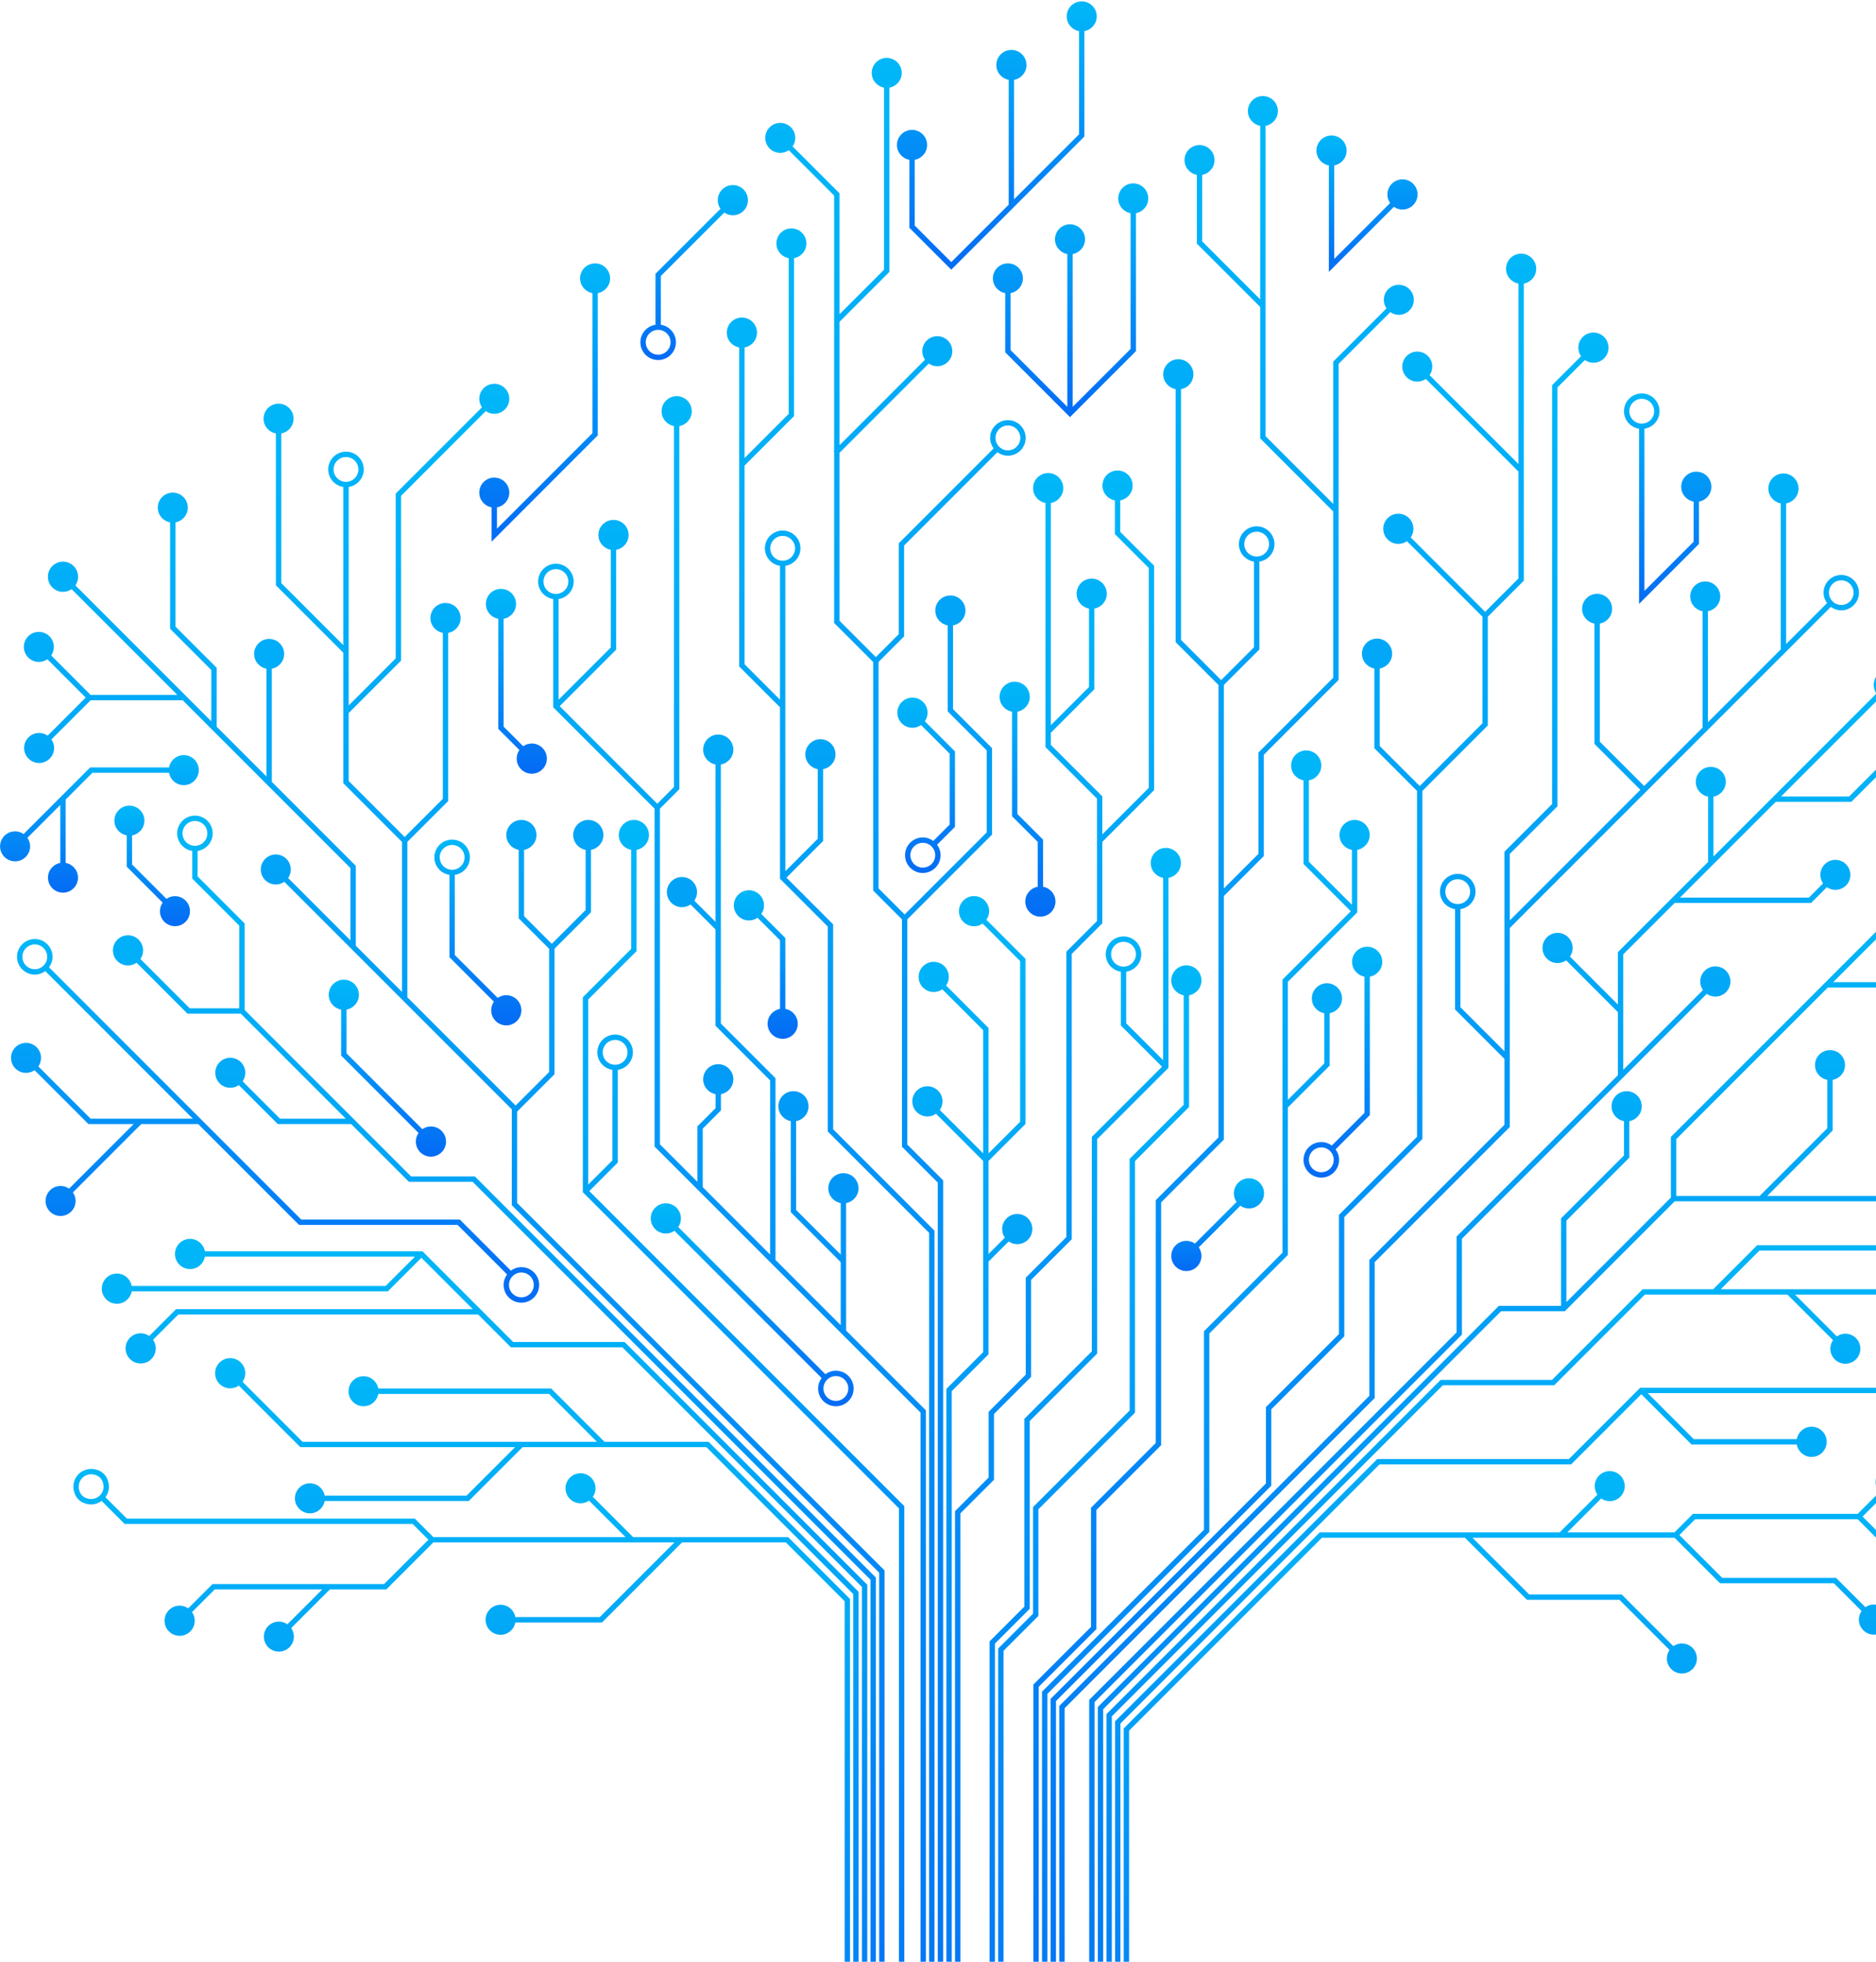 <svg width="616" height="644" viewBox="0 0 616 644" fill="none" xmlns="http://www.w3.org/2000/svg">
<path d="M109.533 154.109C109.533 151.862 111.361 150.033 113.609 150.033C115.855 150.033 117.685 151.862 117.685 154.109C117.685 156.357 115.855 158.186 113.609 158.186C111.361 158.186 109.533 156.357 109.533 154.109ZM169.811 364.912L182.068 352.653V311.46L194.055 299.475V278.992C196.371 278.575 198.131 276.56 198.131 274.124C198.131 271.387 195.912 269.168 193.175 269.168C190.438 269.168 188.219 271.387 188.219 274.124C188.219 276.56 189.979 278.575 192.295 278.992V298.746L181.188 309.852L172.083 300.747V278.992C174.399 278.575 176.159 276.56 176.159 274.124C176.159 271.387 173.94 269.168 171.203 269.168C168.466 269.168 166.247 271.387 166.247 274.124C166.247 276.56 168.007 278.575 170.323 278.992V301.476L180.308 311.46V351.925L169.299 362.933L133.752 327.387V276.384L147.169 262.967V207.763C149.485 207.348 151.245 205.332 151.245 202.897C151.245 200.16 149.027 197.94 146.289 197.94C143.552 197.94 141.334 200.16 141.334 202.897C141.334 205.332 143.094 207.348 145.409 207.763V262.239L132.872 274.775L114.489 256.39V234.079L131.696 216.868V162.769L159.501 134.964C160.296 135.517 161.261 135.846 162.303 135.846C165.024 135.846 167.231 133.639 167.231 130.916C167.231 128.195 165.024 125.988 162.303 125.988C159.582 125.988 157.375 128.195 157.375 130.916C157.375 131.96 157.704 132.924 158.257 133.72L129.936 162.04V216.139L114.489 231.59V159.856C117.287 159.428 119.445 157.026 119.445 154.109C119.445 150.89 116.826 148.273 113.609 148.273C110.39 148.273 107.772 150.89 107.772 154.109C107.772 157.026 109.929 159.428 112.729 159.856V211.788L92.351 191.411V142.293C94.653 141.876 96.4 139.873 96.4 137.453C96.4 134.73 94.193 132.525 91.472 132.525C88.75 132.525 86.544 134.73 86.544 137.453C86.544 139.873 88.292 141.876 90.591 142.291V192.14L112.729 214.277V257.119L131.992 276.384V325.627L116.838 310.473V284.249L89.256 256.666V219.516C91.557 219.099 93.305 217.098 93.305 214.676C93.305 211.955 91.098 209.748 88.376 209.748C85.654 209.748 83.448 211.955 83.448 214.676C83.448 217.096 85.195 219.099 87.496 219.516V254.906L71.139 238.551V219.217L57.611 205.688V171.479C59.912 171.062 61.659 169.061 61.659 166.641C61.659 163.918 59.453 161.711 56.731 161.711C54.01 161.711 51.803 163.918 51.803 166.641C51.803 169.061 53.551 171.063 55.851 171.479V206.417L69.379 219.946V236.791L24.75 192.161C25.308 191.358 25.638 190.388 25.638 189.338C25.638 186.601 23.419 184.381 20.682 184.381C17.945 184.381 15.726 186.601 15.726 189.338C15.726 192.074 17.945 194.294 20.682 194.294C21.733 194.294 22.703 193.963 23.505 193.405L58.223 228.123H29.754L16.803 215.171C17.355 214.375 17.684 213.411 17.684 212.369C17.684 209.646 15.477 207.441 12.755 207.441C10.034 207.441 7.828 209.646 7.828 212.369C7.828 215.09 10.034 217.297 12.755 217.297C13.798 217.297 14.762 216.968 15.558 216.417L28.145 229.003L15.646 241.502C14.849 240.95 13.886 240.62 12.842 240.62C10.121 240.62 7.915 242.828 7.915 245.548C7.915 248.271 10.121 250.478 12.842 250.478C15.564 250.478 17.771 248.271 17.771 245.548C17.771 244.507 17.442 243.544 16.89 242.747L29.754 229.883H59.983L115.078 284.978V308.713L94.606 288.241C95.159 287.445 95.488 286.481 95.488 285.439C95.488 282.716 93.281 280.511 90.559 280.511C87.837 280.511 85.631 282.716 85.631 285.439C85.631 288.16 87.837 290.367 90.559 290.367C91.602 290.367 92.565 290.038 93.361 289.485L115.337 311.459L168.051 364.174V395.643L288.68 516.273V749H290.44V515.543L169.811 394.913V364.912Z" fill="url(#paint0_linear_181_1637)"/>
<path d="M59.932 273.589C59.932 271.341 61.761 269.513 64.008 269.513C66.257 269.513 68.085 271.341 68.085 273.589C68.085 275.836 66.257 277.665 64.008 277.665C61.761 277.665 59.932 275.836 59.932 273.589ZM134.987 386.201L80.317 331.533V303.134L64.888 287.704V279.337C67.687 278.908 69.844 276.505 69.844 273.589C69.844 270.37 67.227 267.753 64.008 267.753C60.789 267.753 58.172 270.37 58.172 273.589C58.172 276.505 60.329 278.908 63.128 279.337V288.433L78.557 303.863V331.018H62.301L46.099 314.815C46.656 314.013 46.987 313.041 46.987 311.992C46.987 309.255 44.769 307.036 42.031 307.036C39.294 307.036 37.074 309.255 37.074 311.992C37.074 314.729 39.294 316.948 42.031 316.948C43.082 316.948 44.052 316.616 44.854 316.059L61.572 332.778H79.073L113.54 367.244H91.933L79.668 354.978C80.221 354.181 80.548 353.218 80.548 352.175C80.548 349.454 78.343 347.247 75.621 347.247C72.899 347.247 70.692 349.454 70.692 352.175C70.692 354.897 72.899 357.103 75.621 357.103C76.663 357.103 77.627 356.775 78.423 356.223L91.204 369.004H115.3L134.257 387.961H155.189L285.846 518.62V749H287.606V517.891L155.917 386.201H134.987Z" fill="url(#paint1_linear_181_1637)"/>
<path d="M168.495 440.541L138.731 410.777H67.278C66.861 408.463 64.846 406.703 62.41 406.703C59.672 406.703 57.453 408.921 57.453 411.657C57.453 414.396 59.672 416.615 62.41 416.615C64.846 416.615 66.861 414.855 67.278 412.537H136.243L126.616 422.166H43.249C42.833 419.848 40.818 418.088 38.383 418.088C35.644 418.088 33.426 420.308 33.426 423.046C33.426 425.783 35.644 428.001 38.383 428.001C40.818 428.001 42.833 426.241 43.249 423.926H127.344L138.367 412.902L155.231 429.766H57.824L49.01 438.58C48.208 438.022 47.238 437.691 46.188 437.691C43.451 437.691 41.231 439.911 41.231 442.647C41.231 445.384 43.451 447.604 46.188 447.604C48.925 447.604 51.144 445.384 51.144 442.647C51.144 441.597 50.813 440.625 50.254 439.824L58.552 431.526H156.992L167.766 442.301H204.35L283.015 520.967V749H284.775V520.237L205.078 440.541H168.495Z" fill="url(#paint2_linear_181_1637)"/>
<path d="M198.493 473.317L181.014 455.84H124.21C123.795 453.54 121.79 451.791 119.37 451.791C116.649 451.791 114.442 453.998 114.442 456.72C114.442 459.441 116.649 461.647 119.37 461.647C121.79 461.647 123.793 459.899 124.21 457.6H180.285L196.004 473.317H99.338L79.652 453.632C80.21 452.831 80.541 451.859 80.541 450.808C80.541 448.072 78.322 445.852 75.585 445.852C72.848 445.852 70.629 448.072 70.629 450.808C70.629 453.545 72.848 455.765 75.585 455.765C76.636 455.765 77.606 455.434 78.407 454.876L98.61 475.077H169.113L153.199 490.989H106.61C106.193 488.691 104.191 486.943 101.771 486.943C99.05 486.943 96.843 489.148 96.843 491.869C96.843 494.592 99.05 496.797 101.771 496.797C104.191 496.797 106.194 495.05 106.61 492.749H153.928L171.602 475.077H231.945L280.181 523.313V749H281.941V522.583L232.674 473.317H198.493Z" fill="url(#paint3_linear_181_1637)"/>
<path d="M27.99 491.681C27.253 491.343 26.637 490.725 26.299 489.991C25.648 488.573 25.719 487.064 26.497 485.852C27.252 484.674 28.535 483.972 29.932 483.972C30.58 483.972 31.233 484.122 31.873 484.416C32.611 484.754 33.226 485.371 33.563 486.105C34.215 487.524 34.144 489.032 33.367 490.243C32.26 491.968 30.009 492.608 27.99 491.681ZM207.87 504.587L194.665 491.38C195.218 490.584 195.545 489.62 195.545 488.578C195.545 485.855 193.34 483.648 190.617 483.648C187.896 483.648 185.689 485.855 185.689 488.578C185.689 491.299 187.896 493.506 190.617 493.506C191.661 493.506 192.623 493.177 193.421 492.624L205.382 504.587H142.28L136.219 498.527H41.654L34.608 491.482C34.683 491.38 34.78 491.301 34.848 491.195C35.955 489.467 36.069 487.343 35.163 485.37C34.645 484.243 33.739 483.337 32.61 482.818C29.802 481.524 26.582 482.457 25.014 484.903C23.908 486.632 23.793 488.754 24.701 490.727C25.219 491.853 26.125 492.758 27.253 493.279C28.127 493.682 29.027 493.884 29.931 493.884C31.197 493.884 32.373 493.444 33.358 492.721L40.925 500.287H135.49L140.672 505.467L126.116 520.022H69.78L61.812 527.992C61.009 527.434 60.039 527.103 58.988 527.103C56.251 527.103 54.032 529.322 54.032 532.059C54.032 534.796 56.251 537.015 58.988 537.015C61.726 537.015 63.945 534.796 63.945 532.059C63.945 531.008 63.613 530.038 63.055 529.236L70.509 521.782H105.813L94.37 533.222C93.575 532.671 92.612 532.342 91.569 532.342C88.847 532.342 86.64 534.549 86.64 537.27C86.64 539.993 88.847 542.2 91.569 542.2C94.29 542.2 96.496 539.993 96.496 537.27C96.496 536.228 96.168 535.266 95.615 534.467L108.302 521.782H126.845L142.28 506.347H221.466L196.948 530.867H169.217C168.802 528.567 166.799 526.819 164.377 526.819C161.656 526.819 159.449 529.025 159.449 531.747C159.449 534.467 161.656 536.674 164.377 536.674C166.797 536.674 168.8 534.926 169.217 532.627H197.676L223.955 506.347H258.037L277.348 525.66V749H279.108V524.931L258.766 504.587H207.87Z" fill="url(#paint4_linear_181_1637)"/>
<path d="M480.039 406.655L532.753 353.942L560.425 326.271C561.228 326.827 562.196 327.158 563.248 327.158C565.985 327.158 568.204 324.94 568.204 322.202C568.204 319.465 565.985 317.247 563.248 317.247C560.51 317.247 558.292 319.465 558.292 322.202C558.292 323.254 558.623 324.224 559.181 325.025L533.01 351.196V313.3L549.893 296.416H594.694L599.86 291.252C600.655 291.803 601.62 292.132 602.663 292.132C605.384 292.132 607.59 289.927 607.59 287.204C607.59 284.481 605.384 282.276 602.663 282.276C599.941 282.276 597.735 284.481 597.735 287.204C597.735 288.246 598.063 289.211 598.615 290.006L593.965 294.656H551.653L583.067 263.242H607.894L619.549 251.587C620.346 252.14 621.309 252.467 622.352 252.467C625.073 252.467 627.28 250.262 627.28 247.541C627.28 244.818 625.073 242.611 622.352 242.611C619.63 242.611 617.423 244.818 617.423 247.541C617.423 248.583 617.752 249.547 618.304 250.343L607.165 261.482H584.827L617.38 228.929C618.181 229.487 619.153 229.819 620.202 229.819C622.94 229.819 625.16 227.6 625.16 224.861C625.16 222.125 622.94 219.905 620.202 219.905C617.465 219.905 615.246 222.125 615.246 224.861C615.246 225.914 615.578 226.884 616.136 227.685L582.339 261.482H582.328V261.492L562.634 281.187V261.517C564.934 261.102 566.682 259.097 566.682 256.677C566.682 253.956 564.475 251.751 561.754 251.751C559.033 251.751 556.828 253.956 556.828 256.677C556.828 259.099 558.575 261.102 560.874 261.517V282.947L531.25 312.571V329.77L515.508 314.028C516.066 313.228 516.397 312.256 516.397 311.205C516.397 308.468 514.178 306.249 511.441 306.249C508.704 306.249 506.485 308.468 506.485 311.205C506.485 313.944 508.704 316.161 511.441 316.161C512.491 316.161 513.461 315.831 514.264 315.273L531.25 332.258V352.956L478.279 405.927V437.396L357.648 558.026V749H359.408V558.755L480.039 438.124V406.655Z" fill="url(#paint5_linear_181_1637)"/>
<path d="M510.35 454.753L540.115 424.989H586.921L601.891 439.96C601.34 440.757 601.011 441.72 601.011 442.764C601.011 445.486 603.217 447.692 605.939 447.692C608.66 447.692 610.867 445.486 610.867 442.764C610.867 440.043 608.66 437.836 605.939 437.836C604.896 437.836 603.933 438.165 603.136 438.716L589.409 424.989H640.101L655.835 409.258C656.631 409.809 657.595 410.138 658.635 410.138C661.358 410.138 663.563 407.931 663.563 405.21C663.563 402.488 661.358 400.281 658.635 400.281C655.914 400.281 653.709 402.488 653.709 405.21C653.709 406.252 654.036 407.217 654.591 408.012L639.372 423.229H587.649H587.285H565.033L577.718 410.545H616.487C616.902 412.845 618.905 414.593 621.325 414.593C624.048 414.593 626.255 412.386 626.255 409.665C626.255 406.942 624.048 404.737 621.325 404.737C618.905 404.737 616.902 406.486 616.487 408.785H576.989L562.545 423.229H539.387L509.621 452.993H473.04L363.314 562.72V749H365.074V563.448L473.769 454.753H510.35Z" fill="url(#paint6_linear_181_1637)"/>
<path d="M653.964 431.709C656.212 431.709 658.041 433.538 658.041 435.783C658.041 438.031 656.212 439.861 653.964 439.861C651.717 439.861 649.888 438.031 649.888 435.783C649.888 433.538 651.717 431.709 653.964 431.709ZM515.908 480.727L538.933 457.702L555.434 474.204H589.985C590.404 476.522 592.417 478.282 594.855 478.282C597.592 478.282 599.811 476.063 599.811 473.324C599.811 470.589 597.592 468.37 594.855 468.37C592.417 468.37 590.404 470.13 589.987 472.444H556.163L541.057 457.338H632.925L647.465 471.877C646.91 472.673 646.583 473.637 646.583 474.679C646.583 477.402 648.79 479.609 651.513 479.609C654.232 479.609 656.439 477.402 656.439 474.679C656.439 471.958 654.232 469.751 651.513 469.751C650.469 469.751 649.505 470.079 648.709 470.633L634.534 456.458L650.52 440.472C651.488 441.185 652.673 441.621 653.964 441.621C657.183 441.621 659.801 439.002 659.801 435.783C659.801 432.566 657.183 429.949 653.964 429.949C650.745 429.949 648.128 432.566 648.128 435.783C648.128 437.077 648.563 438.26 649.276 439.228L632.925 455.578H538.568L515.18 478.967H452.242L366.145 565.066V749H367.905V565.795L452.971 480.727H515.908Z" fill="url(#paint7_linear_181_1637)"/>
<path d="M252.92 180.004C252.92 177.755 254.749 175.926 256.996 175.926C259.244 175.926 261.073 177.755 261.073 180.004C261.073 182.25 259.244 184.079 256.996 184.079C254.749 184.079 252.92 182.25 252.92 180.004ZM273.569 303.445L258.241 288.118L270.27 276.088V252.506C272.587 252.089 274.347 250.075 274.347 247.638C274.347 244.901 272.127 242.681 269.39 242.681C266.654 242.681 264.434 244.901 264.434 247.638C264.434 250.075 266.194 252.09 268.51 252.506V275.359L257.876 285.993V185.751C260.677 185.323 262.833 182.921 262.833 180.004C262.833 176.785 260.215 174.166 256.996 174.166C253.779 174.166 251.16 176.785 251.16 180.004C251.16 182.921 253.318 185.323 256.116 185.751V229.701L244.485 218.068V152.839L260.738 136.585V84.751C263.038 84.336 264.788 82.333 264.788 79.913C264.788 77.192 262.581 74.985 259.858 74.985C257.137 74.985 254.93 77.192 254.93 79.913C254.93 82.333 256.678 84.336 258.978 84.751V135.856L244.485 150.35V114.066C246.801 113.651 248.561 111.635 248.561 109.199C248.561 106.461 246.341 104.243 243.605 104.243C240.868 104.243 238.648 106.461 238.648 109.199C238.648 111.635 240.408 113.651 242.725 114.066V218.798L256.116 232.19V288.482L271.809 304.174V371.443L305.092 404.73V749H306.852V404.001L273.569 370.714V303.445Z" fill="url(#paint8_linear_181_1637)"/>
<path d="M330.951 139.688C333.199 139.688 335.027 141.517 335.027 143.764C335.027 146.012 333.199 147.84 330.951 147.84C328.704 147.84 326.875 146.012 326.875 143.764C326.875 141.517 328.704 139.688 330.951 139.688ZM297.923 301.814L325.754 273.983V245.622L312.941 232.81V205.303C315.257 204.887 317.017 202.872 317.017 200.434C317.017 197.698 314.798 195.48 312.061 195.48C309.324 195.48 307.105 197.698 307.105 200.434C307.105 202.872 308.865 204.887 311.181 205.303V233.538L323.994 246.351V273.254L297.043 300.205L288.47 291.632V217.322L296.872 208.918V179.087L327.507 148.453C328.477 149.166 329.659 149.6 330.951 149.6C334.17 149.6 336.787 146.983 336.787 143.764C336.787 140.547 334.17 137.928 330.951 137.928C327.732 137.928 325.115 140.547 325.115 143.764C325.115 145.056 325.55 146.239 326.263 147.209L295.112 178.357V208.189L287.59 215.713L275.654 203.775V148.657L304.968 119.344C305.764 119.897 306.728 120.224 307.77 120.224C310.491 120.224 312.698 118.019 312.698 115.296C312.698 112.575 310.491 110.368 307.77 110.368C305.048 110.368 302.842 112.575 302.842 115.296C302.842 116.34 303.171 117.304 303.724 118.1L275.654 146.168V105.651L292.045 89.261V28.775C294.343 28.359 296.093 26.355 296.093 23.935C296.093 21.214 293.886 19.007 291.165 19.007C288.442 19.007 286.237 21.214 286.237 23.935C286.237 26.355 287.984 28.359 290.285 28.775V88.532L275.654 103.163V63.468L260.255 48.069C260.808 47.274 261.135 46.309 261.135 45.268C261.135 42.545 258.93 40.34 256.207 40.34C253.487 40.34 251.281 42.545 251.281 45.268C251.281 47.989 253.487 50.196 256.207 50.196C257.251 50.196 258.216 49.868 259.011 49.314L273.894 64.196V104.923V105.287V147.928L273.725 148.099L273.894 148.268V204.504L286.71 217.322V292.361L296.163 301.814V376.459L307.925 388.223V749H309.685V387.494L297.923 375.73V301.814Z" fill="url(#paint9_linear_181_1637)"/>
<path d="M324.592 414.156L331.204 407.542C332.007 408.102 332.976 408.433 334.029 408.433C336.764 408.433 338.983 406.212 338.983 403.477C338.983 400.738 336.764 398.519 334.029 398.519C331.29 398.519 329.071 400.738 329.071 403.477C329.071 404.526 329.404 405.497 329.96 406.298L324.592 411.668V382.876V381.116L336.727 368.979V314.775L323.898 301.946C324.456 301.143 324.787 300.174 324.787 299.123C324.787 296.386 322.57 294.167 319.831 294.167C317.094 294.167 314.875 296.386 314.875 299.123C314.875 301.86 317.094 304.079 319.831 304.079C320.882 304.079 321.853 303.748 322.654 303.19L334.967 315.503V368.25L324.592 378.627V337.457L310.661 323.527C311.219 322.726 311.55 321.755 311.55 320.704C311.55 317.967 309.333 315.748 306.594 315.748C303.857 315.748 301.638 317.967 301.638 320.704C301.638 323.443 303.857 325.66 306.594 325.66C307.645 325.66 308.615 325.329 309.417 324.771L322.832 338.186V378.627L308.59 364.384C309.148 363.583 309.479 362.611 309.479 361.561C309.479 358.824 307.259 356.604 304.523 356.604C301.784 356.604 299.566 358.824 299.566 361.561C299.566 364.297 301.784 366.517 304.523 366.517C305.573 366.517 306.543 366.186 307.346 365.628L322.832 381.116V443.874L310.756 455.949V749H312.516V456.678L324.592 444.603V414.156Z" fill="url(#paint10_linear_181_1637)"/>
<path d="M326.385 464.192L338.568 452.009V420.176L351.915 406.826V313.143L361.954 303.104V276.384L378.963 259.375V185.721L367.836 174.594V164.275C370.151 163.858 371.911 161.843 371.911 159.407C371.911 156.67 369.691 154.451 366.956 154.451C364.218 154.451 361.998 156.67 361.998 159.407C361.998 161.843 363.758 163.858 366.076 164.275V175.323L377.203 186.449V258.646L361.954 273.895V261.434L345.057 244.538V240.547L359.341 226.262V199.78C361.657 199.364 363.417 197.349 363.417 194.913C363.417 192.177 361.198 189.957 358.461 189.957C355.724 189.957 353.505 192.177 353.505 194.913C353.505 197.349 355.265 199.364 357.581 199.78V225.534L345.057 238.058V165.12C347.373 164.703 349.133 162.688 349.133 160.252C349.133 157.515 346.913 155.296 344.177 155.296C341.44 155.296 339.221 157.515 339.221 160.252C339.221 162.688 340.98 164.703 343.297 165.12V245.267L360.194 262.163V302.375L350.155 312.413V406.097L336.808 419.447V451.28L324.625 463.463V485.049L313.588 496.086V749H315.348V496.815L326.385 485.778V464.192Z" fill="url(#paint11_linear_181_1637)"/>
<path d="M408.566 178.621C408.566 176.373 410.395 174.545 412.644 174.545C414.89 174.545 416.718 176.373 416.718 178.621C416.718 180.868 414.89 182.697 412.644 182.697C410.395 182.697 408.566 180.868 408.566 178.621ZM359.995 495.706L381.268 474.433V394.705L401.855 374.118V294.156L414.988 281.025V247.766L439.531 223.221V167.535V167.17V119.448L456.508 102.473C457.306 103.025 458.268 103.353 459.31 103.353C462.031 103.353 464.238 101.148 464.238 98.425C464.238 95.704 462.031 93.497 459.31 93.497C456.589 93.497 454.384 95.704 454.384 98.425C454.384 99.469 454.711 100.433 455.264 101.228L437.771 118.719V165.41L415.557 143.196V41.302C417.857 40.885 419.605 38.884 419.605 36.462C419.605 33.741 417.399 31.536 414.677 31.536C411.956 31.536 409.749 33.741 409.749 36.462C409.749 38.882 411.496 40.885 413.797 41.302V98.287L394.752 79.241V57.392C397.05 56.977 398.8 54.972 398.8 52.552C398.8 49.831 396.593 47.626 393.872 47.626C391.149 47.626 388.944 49.831 388.944 52.552C388.944 54.974 390.69 56.977 392.992 57.392V79.969L413.797 100.776V143.924L437.771 167.899V222.492L413.228 247.037V280.296L401.855 291.668V224.874L413.524 213.205V184.367C416.322 183.94 418.478 181.537 418.478 178.621C418.478 175.402 415.861 172.785 412.644 172.785C409.425 172.785 406.806 175.402 406.806 178.621C406.806 181.537 408.964 183.94 411.764 184.369V212.476L400.975 223.265L387.793 210.081V127.755C390.109 127.34 391.869 125.325 391.869 122.887C391.869 120.15 389.649 117.933 386.913 117.933C384.176 117.933 381.957 120.15 381.957 122.887C381.957 125.323 383.716 127.338 386.033 127.755V210.81L400.095 224.874V373.39L379.508 393.976V473.704L358.235 494.977V534.092L339.322 553.005V749H341.082V553.733L359.995 534.82V495.706Z" fill="url(#paint12_linear_181_1637)"/>
<path d="M397.093 437.758L422.884 411.967V363.551L436.591 349.844V332.619C438.907 332.202 440.667 330.187 440.667 327.751C440.667 325.014 438.447 322.795 435.711 322.795C432.974 322.795 430.754 325.014 430.754 327.751C430.754 330.189 432.514 332.204 434.831 332.619V349.116L422.884 361.063V322.299L445.667 299.514V278.992C447.985 278.575 449.745 276.56 449.745 274.124C449.745 271.387 447.526 269.168 444.787 269.168C442.052 269.168 439.833 271.387 439.833 274.124C439.833 276.56 441.593 278.575 443.907 278.992V297.025L429.783 282.899V256.177C432.101 255.76 433.861 253.745 433.861 251.309C433.861 248.572 431.642 246.353 428.903 246.353C426.166 246.353 423.949 248.572 423.949 251.309C423.949 253.745 425.709 255.76 428.023 256.177V283.628L443.543 299.149L421.124 321.57V411.238L395.333 437.029V502.174L342.154 555.351V749H343.914V556.079L397.093 502.903V437.758Z" fill="url(#paint13_linear_181_1637)"/>
<path d="M417.435 462.659L441.416 438.677V399.543L467.054 373.907V259.644L488.53 238.169V202.451L500.357 190.624V93.097C502.673 92.68 504.433 90.665 504.433 88.229C504.433 85.492 502.214 83.273 499.477 83.273C496.74 83.273 494.521 85.492 494.521 88.229C494.521 90.665 496.281 92.68 498.597 93.097V152.327L469.425 123.155C469.976 122.357 470.305 121.393 470.305 120.351C470.305 117.628 468.1 115.421 465.377 115.421C462.656 115.421 460.449 117.628 460.449 120.351C460.449 123.072 462.656 125.279 465.377 125.279C466.419 125.279 467.382 124.95 468.179 124.397L498.597 154.815V189.896L487.65 200.843L463.226 176.419C463.782 175.618 464.115 174.649 464.115 173.598C464.115 170.861 461.896 168.64 459.159 168.64C456.422 168.64 454.203 170.861 454.203 173.598C454.203 176.335 456.422 178.554 459.159 178.554C460.21 178.554 461.181 178.221 461.982 177.664L486.77 202.451V237.44L466.174 258.034L453.043 244.903V219.464C455.357 219.048 457.119 217.033 457.119 214.595C457.119 211.859 454.901 209.639 452.163 209.639C449.424 209.639 447.205 211.859 447.205 214.595C447.205 217.033 448.967 219.048 451.283 219.464V245.631L465.294 259.644V373.178L439.656 398.815V437.948L415.675 461.93V487.008L344.982 557.697V749H346.742V558.425L417.435 487.737V462.659Z" fill="url(#paint14_linear_181_1637)"/>
<path d="M474.582 292.709C474.582 290.46 476.411 288.632 478.66 288.632C480.908 288.632 482.736 290.46 482.736 292.709C482.736 294.957 480.908 296.786 478.66 296.786C476.411 296.786 474.582 294.957 474.582 292.709ZM604.593 190.508C606.827 190.508 608.641 192.324 608.641 194.556C608.641 196.788 606.827 198.602 604.593 198.602C602.362 198.602 600.545 196.788 600.545 194.556C600.545 192.324 602.362 190.508 604.593 190.508ZM451.391 414.341L495.748 369.984V304.646L586.233 214.162L586.3 214.096L586.49 213.904L601.17 199.222C602.133 199.931 603.31 200.362 604.593 200.362C607.797 200.362 610.401 197.757 610.401 194.556C610.401 191.353 607.797 188.748 604.593 188.748C601.392 188.748 598.785 191.353 598.785 194.556C598.785 195.839 599.218 197.016 599.926 197.977L586.49 211.415V165.256C588.806 164.838 590.566 162.823 590.566 160.389C590.566 157.651 588.347 155.433 585.608 155.433C582.873 155.433 580.654 157.651 580.654 160.389C580.654 162.825 582.414 164.84 584.73 165.256V213.175L560.806 237.097V200.649C563.107 200.232 564.854 198.229 564.854 195.809C564.854 193.088 562.649 190.881 559.926 190.881C557.205 190.881 555 193.088 555 195.809C555 198.229 556.748 200.232 559.046 200.649V238.857L539.869 258.034L525.305 243.47V204.708C527.604 204.292 529.352 202.289 529.352 199.869C529.352 197.147 527.145 194.941 524.425 194.941C521.703 194.941 519.497 197.147 519.497 199.869C519.497 202.289 521.245 204.292 523.545 204.709V244.199L538.625 259.28L495.748 302.157V280.337L511.401 264.683V127.187L520.393 118.195C521.196 118.753 522.165 119.084 523.216 119.084C525.953 119.084 528.171 116.864 528.171 114.128C528.171 111.391 525.953 109.171 523.216 109.171C520.478 109.171 518.26 111.391 518.26 114.128C518.26 115.178 518.591 116.15 519.149 116.951L509.641 126.458V263.955L493.988 279.608V303.917V304.281V345.112L479.54 330.664V298.456C482.338 298.028 484.496 295.626 484.496 292.709C484.496 289.49 481.879 286.872 478.66 286.872C475.439 286.872 472.822 289.49 472.822 292.709C472.822 295.626 474.98 298.028 477.78 298.456V331.392L493.988 347.6V369.255L449.631 413.611V458.229L347.816 560.045V749H349.576V560.773L451.391 458.957V414.341Z" fill="url(#paint15_linear_181_1637)"/>
<path d="M364.839 313.25C364.839 311.003 366.668 309.174 368.916 309.174C371.161 309.174 372.992 311.003 372.992 313.25C372.992 315.498 371.161 317.327 368.916 317.327C366.668 317.327 364.839 315.498 364.839 313.25ZM338.126 466.49L360.267 444.349V373.958L383.686 350.54V288.179C386 287.762 387.762 285.747 387.762 283.311C387.762 280.574 385.541 278.355 382.806 278.355C380.067 278.355 377.848 280.574 377.848 283.311C377.848 285.747 379.608 287.762 381.925 288.179V348.051L369.796 335.921V318.997C372.594 318.569 374.752 316.167 374.752 313.25C374.752 310.031 372.133 307.414 368.916 307.414C365.697 307.414 363.079 310.031 363.079 313.25C363.079 316.167 365.235 318.569 368.036 318.997V336.65L381.561 350.175L358.507 373.229V443.621L336.366 465.761V527.407L324.93 538.844V749H326.69V539.572L338.126 528.136V466.49Z" fill="url(#paint16_linear_181_1637)"/>
<path d="M340.958 495.481L372.686 463.755V381.155L390.434 363.407V326.73C392.75 326.313 394.51 324.298 394.51 321.862C394.51 319.125 392.291 316.906 389.554 316.906C386.817 316.906 384.598 319.125 384.598 321.862C384.598 324.298 386.358 326.313 388.674 326.73V362.678L370.926 380.426V463.026L339.198 494.752V529.755L327.764 541.19V749H329.524V541.918L340.958 530.484V495.481Z" fill="url(#paint17_linear_181_1637)"/>
<path d="M178.461 190.908C178.461 188.66 180.29 186.83 182.537 186.83C184.785 186.83 186.614 188.66 186.614 190.908C186.614 193.155 184.785 194.984 182.537 194.984C180.29 194.984 178.461 193.155 178.461 190.908ZM277.822 413.977V394.955C280.138 394.538 281.898 392.523 281.898 390.087C281.898 387.35 279.679 385.131 276.942 385.131C274.205 385.131 271.986 387.35 271.986 390.087C271.986 392.523 273.746 394.538 276.062 394.955V411.851L261.415 397.204V368.034C263.731 367.619 265.491 365.603 265.491 363.166C265.491 360.431 263.272 358.211 260.535 358.211C257.798 358.211 255.579 360.431 255.579 363.166C255.579 365.603 257.339 367.619 259.655 368.034V397.933L276.062 414.341V435.032L254.641 413.611V353.952L236.698 336.007V250.969C239.026 250.563 240.8 248.544 240.8 246.099C240.8 243.363 238.581 241.141 235.844 241.141C233.107 241.141 230.888 243.363 230.888 246.099C230.888 248.525 232.634 250.536 234.938 250.964V302.629L227.995 295.687C228.551 294.885 228.883 293.913 228.883 292.864C228.883 290.126 226.664 287.908 223.927 287.908C221.19 287.908 218.969 290.126 218.969 292.864C218.969 295.601 221.19 297.819 223.927 297.819C224.976 297.819 225.948 297.488 226.75 296.93L234.938 305.117V336.736L252.881 354.681V411.851L230.753 389.722V370.498L236.724 364.526V359.185C239.04 358.768 240.8 356.752 240.8 354.316C240.8 351.58 238.581 349.36 235.844 349.36C233.107 349.36 230.888 351.58 230.888 354.316C230.888 356.752 232.648 358.768 234.964 359.185V363.798L228.993 369.769V387.962L216.695 375.665V265.468L223.067 259.095V139.876C225.383 139.459 227.143 137.444 227.143 135.008C227.143 132.271 224.925 130.052 222.187 130.052C219.45 130.052 217.232 132.271 217.232 135.008C217.232 137.444 218.992 139.459 221.307 139.876V258.367L215.815 263.86L183.782 231.826L202.329 213.279V180.501C204.645 180.084 206.405 178.068 206.405 175.634C206.405 172.896 204.185 170.678 201.449 170.678C198.712 170.678 196.492 172.896 196.492 175.634C196.492 178.068 198.252 180.085 200.569 180.501V212.55L183.417 229.701V196.654C186.216 196.226 188.374 193.824 188.374 190.908C188.374 187.689 185.755 185.07 182.537 185.07C179.318 185.07 176.701 187.689 176.701 190.908C176.701 193.824 178.857 196.226 181.657 196.654V232.19L214.935 265.468V376.394L302.261 463.72V749H304.021V462.991L277.822 436.792V413.977Z" fill="url(#paint18_linear_181_1637)"/>
<path d="M197.905 345.469C197.905 343.221 199.733 341.393 201.981 341.393C204.228 341.393 206.057 343.221 206.057 345.469C206.057 347.717 204.228 349.545 201.981 349.545C199.733 349.545 197.905 347.717 197.905 345.469ZM202.861 381.644V351.215C205.659 350.788 207.817 348.385 207.817 345.469C207.817 342.252 205.2 339.633 201.981 339.633C198.762 339.633 196.145 342.252 196.145 345.469C196.145 348.385 198.302 350.788 201.101 351.215V380.915L193.135 388.883V328.115L209.019 312.231V278.992C211.335 278.575 213.095 276.56 213.095 274.124C213.095 271.387 210.876 269.168 208.139 269.168C205.4 269.168 203.183 271.387 203.183 274.124C203.183 276.56 204.943 278.575 207.259 278.992V311.503L191.375 327.387V391.372L295.18 495.175V749H296.94V494.446L193.499 391.007L202.861 381.644Z" fill="url(#paint19_linear_181_1637)"/>
<path d="M619.577 298.084C620.716 295.779 623.794 295.098 626.232 296.891C627.386 298.461 627.624 300.207 626.885 301.7C625.744 304.003 622.668 304.684 620.23 302.893C619.077 301.323 618.838 299.577 619.577 298.084ZM663.67 344.703C660.932 344.703 658.712 346.923 658.712 349.661C658.712 350.712 659.045 351.682 659.603 352.484L641.711 370.375V344.487C644.011 344.072 645.759 342.069 645.759 339.649C645.759 336.926 643.554 334.719 640.831 334.719C638.108 334.719 635.903 336.926 635.903 339.649C635.903 342.069 637.652 344.072 639.951 344.487V372.135L619.466 392.619H580.275L601.776 371.116V354.5C604.075 354.084 605.826 352.081 605.826 349.661C605.826 346.939 603.619 344.732 600.896 344.732C598.176 344.732 595.968 346.939 595.968 349.661C595.968 352.081 597.716 354.082 600.016 354.5V370.387L577.786 392.619H550.409V373.958L600.178 324.191H636.239L656.377 304.053C657.174 304.605 658.137 304.933 659.181 304.933C661.902 304.933 664.109 302.727 664.109 300.006C664.109 297.284 661.902 295.078 659.181 295.078C656.458 295.078 654.253 297.284 654.253 300.006C654.253 301.048 654.582 302.013 655.133 302.808L635.51 322.431H601.938L619.72 304.648C620.837 305.344 622.034 305.728 623.231 305.728C625.466 305.728 627.471 304.484 628.463 302.479C629.511 300.367 629.173 297.843 627.56 295.728L627.393 295.561C626.101 294.577 624.662 294.056 623.231 294.056C620.997 294.056 618.991 295.3 618 297.303C617.055 299.207 617.247 301.441 618.468 303.41L548.649 373.229V393.135L514.345 427.439V400.703L535.006 380.042V368.055C537.322 367.638 539.084 365.623 539.084 363.187C539.084 360.448 536.864 358.231 534.126 358.231C531.389 358.231 529.169 360.448 529.169 363.187C529.169 365.623 530.931 367.638 533.246 368.055V379.314L512.585 399.974V428.684H492.169L360.48 560.372V749H362.24V561.101L492.898 430.444H513.829L549.893 394.379H620.197L660.847 353.729C661.648 354.285 662.62 354.616 663.67 354.616C666.405 354.616 668.625 352.398 668.625 349.661C668.625 346.923 666.405 344.703 663.67 344.703Z" fill="url(#paint20_linear_181_1637)"/>
<path d="M303.009 284.828C300.762 284.828 298.933 283 298.933 280.752C298.933 278.503 300.762 276.674 303.009 276.674C305.259 276.674 307.087 278.503 307.087 280.752C307.087 283 305.259 284.828 303.009 284.828ZM299.614 229.003C296.876 229.003 294.658 231.222 294.658 233.959C294.658 236.696 296.876 238.915 299.614 238.915C300.663 238.915 301.635 238.584 302.437 238.026L311.82 247.409V270.699L306.454 276.063C305.486 275.351 304.301 274.914 303.009 274.914C299.792 274.914 297.173 277.533 297.173 280.752C297.173 283.969 299.792 286.588 303.009 286.588C306.228 286.588 308.847 283.969 308.847 280.752C308.847 279.46 308.411 278.276 307.698 277.308L313.58 271.428V246.68L303.682 236.782C304.238 235.979 304.571 235.01 304.571 233.959C304.571 231.222 302.351 229.003 299.614 229.003Z" fill="url(#paint21_linear_181_1637)"/>
<path d="M338.139 228.756C338.139 226.02 335.919 223.8 333.181 223.8C330.446 223.8 328.225 226.02 328.225 228.756C328.225 231.194 329.986 233.209 332.301 233.624V267.95L340.735 276.384V291.099C338.419 291.516 336.659 293.531 336.659 295.967C336.659 298.704 338.878 300.923 341.615 300.923C344.352 300.923 346.571 298.704 346.571 295.967C346.571 293.531 344.811 291.516 342.495 291.101V275.655L334.061 267.221V233.624C336.377 233.209 338.139 231.194 338.139 228.756Z" fill="url(#paint22_linear_181_1637)"/>
<path d="M245.915 292.255C243.178 292.255 240.959 294.475 240.959 297.212C240.959 299.948 243.178 302.168 245.915 302.168C246.966 302.168 247.937 301.837 248.738 301.279L256.118 308.659V331.199C253.802 331.616 252.042 333.631 252.042 336.067C252.042 338.806 254.261 341.023 256.998 341.023C259.735 341.023 261.954 338.806 261.954 336.067C261.954 333.631 260.194 331.616 257.878 331.199V307.93L249.982 300.035C250.54 299.232 250.871 298.26 250.871 297.212C250.871 294.475 248.654 292.255 245.915 292.255Z" fill="url(#paint23_linear_181_1637)"/>
<path d="M274.466 451.741C276.714 451.741 278.543 453.57 278.543 455.817C278.543 458.065 276.714 459.894 274.466 459.894C272.219 459.894 270.39 458.065 270.39 455.817C270.39 453.57 272.219 451.741 274.466 451.741ZM218.634 395.029C215.897 395.029 213.678 397.248 213.678 399.985C213.678 402.723 215.897 404.943 218.634 404.943C219.685 404.943 220.654 404.61 221.457 404.052L269.778 452.375C269.065 453.343 268.63 454.526 268.63 455.817C268.63 459.036 271.247 461.654 274.466 461.654C277.684 461.654 280.303 459.036 280.303 455.817C280.303 452.598 277.684 449.981 274.466 449.981C273.175 449.981 271.99 450.416 271.022 451.129L222.701 402.808C223.259 402.007 223.59 401.036 223.59 399.985C223.59 397.248 221.371 395.029 218.634 395.029Z" fill="url(#paint24_linear_181_1637)"/>
<path d="M117.85 326.57C117.85 323.831 115.631 321.614 112.894 321.614C110.157 321.614 107.938 323.831 107.938 326.57C107.938 329.006 109.698 331.021 112.014 331.438V346.511L137.434 371.931C136.876 372.731 136.543 373.703 136.543 374.752C136.543 377.49 138.762 379.71 141.501 379.71C144.238 379.71 146.457 377.49 146.457 374.752C146.457 372.017 144.238 369.797 141.501 369.797C140.45 369.797 139.479 370.127 138.678 370.686L113.774 345.782V331.438C116.09 331.021 117.85 329.006 117.85 326.57Z" fill="url(#paint25_linear_181_1637)"/>
<path d="M174.613 253.991C177.35 253.991 179.569 251.772 179.569 249.035C179.569 246.298 177.35 244.079 174.613 244.079C173.563 244.079 172.591 244.41 171.79 244.968L165.373 238.551V203.138C167.689 202.722 169.449 200.707 169.449 198.27C169.449 195.533 167.23 193.315 164.493 193.315C161.756 193.315 159.537 195.533 159.537 198.27C159.537 200.707 161.297 202.722 163.613 203.14V239.279L170.546 246.212C169.988 247.015 169.657 247.984 169.657 249.035C169.657 251.772 171.876 253.991 174.613 253.991Z" fill="url(#paint26_linear_181_1637)"/>
<path d="M144.387 281.46C144.387 279.212 146.216 277.383 148.463 277.383C150.711 277.383 152.539 279.212 152.539 281.46C152.539 283.707 150.711 285.536 148.463 285.536C146.216 285.536 144.387 283.707 144.387 281.46ZM166.244 336.614C168.981 336.614 171.201 334.397 171.201 331.66C171.201 328.921 168.981 326.704 166.244 326.704C165.194 326.704 164.222 327.035 163.421 327.591L149.343 313.513V287.206C152.142 286.778 154.299 284.376 154.299 281.46C154.299 278.24 151.68 275.623 148.463 275.623C145.244 275.623 142.627 278.24 142.627 281.46C142.627 284.376 144.783 286.778 147.583 287.206V314.243L162.177 328.837C161.619 329.638 161.288 330.608 161.288 331.66C161.288 334.397 163.508 336.614 166.244 336.614Z" fill="url(#paint27_linear_181_1637)"/>
<path d="M433.861 384.826C431.612 384.826 429.783 382.998 429.783 380.752C429.783 378.502 431.612 376.674 433.861 376.674C436.109 376.674 437.938 378.502 437.938 380.752C437.938 382.998 436.109 384.826 433.861 384.826ZM449.8 320.616C452.116 320.199 453.876 318.184 453.876 315.748C453.876 313.011 451.657 310.792 448.92 310.792C446.181 310.792 443.964 313.011 443.964 315.748C443.964 318.184 445.724 320.199 448.04 320.616V365.327L437.306 376.063C436.338 375.349 435.153 374.914 433.861 374.914C430.641 374.914 428.023 377.531 428.023 380.752C428.023 383.969 430.641 386.586 433.861 386.586C437.08 386.586 439.698 383.969 439.698 380.752C439.698 379.458 439.263 378.274 438.55 377.307L449.8 366.056V320.616Z" fill="url(#paint28_linear_181_1637)"/>
<path d="M539.082 130.92C541.328 130.92 543.156 132.748 543.156 134.996C543.156 137.243 541.328 139.072 539.082 139.072C536.833 139.072 535.004 137.243 535.004 134.996C535.004 132.748 536.833 130.92 539.082 130.92ZM538.202 140.744V198.241L557.875 178.566V164.666C560.192 164.249 561.952 162.234 561.952 159.798C561.952 157.061 559.732 154.842 556.995 154.842C554.259 154.842 552.039 157.061 552.039 159.798C552.039 162.234 553.799 164.249 556.115 164.666V177.838L539.962 193.993V140.742C542.759 140.315 544.916 137.912 544.916 134.996C544.916 131.777 542.299 129.16 539.082 129.16C535.863 129.16 533.244 131.777 533.244 134.996C533.244 137.912 535.402 140.315 538.202 140.744Z" fill="url(#paint29_linear_181_1637)"/>
<path d="M410.104 396.713C412.842 396.713 415.061 394.494 415.061 391.757C415.061 389.018 412.842 386.799 410.104 386.799C407.367 386.799 405.147 389.018 405.147 391.757C405.147 392.806 405.478 393.777 406.036 394.578L392.375 408.239C391.574 407.68 390.605 407.351 389.554 407.351C386.817 407.351 384.598 409.57 384.598 412.305C384.598 415.044 386.817 417.263 389.554 417.263C392.291 417.263 394.51 415.044 394.51 412.305C394.51 411.256 394.179 410.285 393.619 409.484L407.281 395.823C408.083 396.381 409.055 396.713 410.104 396.713Z" fill="url(#paint30_linear_181_1637)"/>
<path d="M436.338 54.303V89.255L457.695 67.899C458.496 68.457 459.466 68.788 460.517 68.788C463.253 68.788 465.471 66.569 465.471 63.832C465.471 61.095 463.253 58.876 460.517 58.876C457.778 58.876 455.56 61.095 455.56 63.832C455.56 64.883 455.891 65.852 456.449 66.655L438.098 85.007V54.303C440.412 53.886 442.172 51.871 442.172 49.435C442.172 46.698 439.953 44.479 437.218 44.479C434.479 44.479 432.26 46.698 432.26 49.435C432.26 51.871 434.02 53.888 436.338 54.303Z" fill="url(#paint31_linear_181_1637)"/>
<path d="M294.516 47.596C294.516 50.032 296.277 52.047 298.594 52.464V74.769L312.359 88.534L332.722 68.172L332.813 68.077L332.979 67.913L356.068 44.822V10.217C358.368 9.8 360.118 7.797 360.118 5.377C360.118 2.656 357.911 0.449 355.188 0.449C352.467 0.449 350.262 2.656 350.262 5.377C350.262 7.797 352.01 9.8 354.308 10.217V44.094L332.979 65.425V26.212C335.295 25.795 337.055 23.78 337.055 21.346C337.055 18.607 334.835 16.388 332.099 16.388C329.362 16.388 327.143 18.607 327.143 21.346C327.143 23.78 328.903 25.795 331.219 26.212V67.185L312.359 86.045L300.354 74.04V52.464C302.668 52.047 304.428 50.032 304.428 47.596C304.428 44.859 302.21 42.64 299.474 42.64C296.735 42.64 294.516 44.859 294.516 47.596Z" fill="url(#paint32_linear_181_1637)"/>
<path d="M216.11 108.284C218.357 108.284 220.186 110.113 220.186 112.362C220.186 114.61 218.357 116.438 216.11 116.438C213.862 116.438 212.033 114.61 212.033 112.362C212.033 110.113 213.862 108.284 216.11 108.284ZM216.11 118.198C219.329 118.198 221.946 115.58 221.946 112.362C221.946 109.446 219.79 107.044 216.99 106.614V90.609L237.819 69.779C238.62 70.337 239.592 70.668 240.642 70.668C243.379 70.668 245.598 68.449 245.598 65.712C245.598 62.975 243.379 60.756 240.642 60.756C237.905 60.756 235.684 62.975 235.684 65.712C235.684 66.763 236.017 67.732 236.575 68.535L215.23 89.88V106.614C212.431 107.044 210.273 109.446 210.273 112.362C210.273 115.58 212.892 118.198 216.11 118.198Z" fill="url(#paint33_linear_181_1637)"/>
<path d="M371.232 69.971V114.562L352.226 133.568V83.4C354.526 82.984 356.274 80.981 356.274 78.56C356.274 75.839 354.069 73.633 351.346 73.633C348.625 73.633 346.418 75.839 346.418 78.56C346.418 80.98 348.166 82.984 350.466 83.4V133.568L331.831 114.932V96.223C334.13 95.808 335.879 93.805 335.879 91.385C335.879 88.664 333.672 86.457 330.951 86.457C328.229 86.457 326.021 88.664 326.021 91.385C326.021 93.805 327.771 95.808 330.071 96.223V115.66L351.346 136.937L372.992 115.291V69.971C375.291 69.555 377.039 67.553 377.039 65.133C377.039 62.41 374.833 60.203 372.112 60.203C369.391 60.203 367.184 62.41 367.184 65.133C367.184 67.553 368.932 69.554 371.232 69.971Z" fill="url(#paint34_linear_181_1637)"/>
<path d="M194.525 96.223V142.214L163.183 173.557V166.551C165.481 166.136 167.229 164.131 167.229 161.711C167.229 158.99 165.022 156.785 162.301 156.785C159.58 156.785 157.373 158.99 157.373 161.711C157.373 164.133 159.121 166.136 161.423 166.551V177.806L196.285 142.942V96.223C198.585 95.808 200.333 93.805 200.333 91.385C200.333 88.664 198.128 86.457 195.405 86.457C192.684 86.457 190.477 88.664 190.477 91.385C190.477 93.805 192.225 95.808 194.525 96.223Z" fill="url(#paint35_linear_181_1637)"/>
<path d="M11.425 318.18C9.176 318.18 7.348 316.352 7.348 314.104C7.348 311.858 9.176 310.028 11.425 310.028C13.671 310.028 15.5 311.858 15.5 314.104C15.5 316.352 13.671 318.18 11.425 318.18ZM171.201 417.74C173.448 417.74 175.277 419.569 175.277 421.818C175.277 424.064 173.448 425.892 171.201 425.892C168.953 425.892 167.124 424.064 167.124 421.818C167.124 419.569 168.953 417.74 171.201 417.74ZM23.939 391.453L46.388 369.004H65.078L98.192 402.116H150.257L166.512 418.375C165.799 419.341 165.364 420.524 165.364 421.818C165.364 425.035 167.981 427.652 171.201 427.652C174.418 427.652 177.037 425.035 177.037 421.818C177.037 418.597 174.418 415.98 171.201 415.98C169.909 415.98 168.724 416.415 167.756 417.131L150.985 400.356H98.921L16.112 317.548C16.824 316.58 17.26 315.396 17.26 314.104C17.26 310.887 14.643 308.268 11.425 308.268C8.206 308.268 5.588 310.887 5.588 314.104C5.588 317.323 8.206 319.94 11.425 319.94C12.716 319.94 13.9 319.505 14.867 318.793L63.318 367.244H29.751L12.592 350.085C13.145 349.29 13.474 348.326 13.474 347.282C13.474 344.561 11.268 342.354 8.545 342.354C5.824 342.354 3.617 344.561 3.617 347.282C3.617 350.003 5.824 352.21 8.545 352.21C9.588 352.21 10.552 351.882 11.348 351.33L29.022 369.004H43.899L22.695 390.208C21.898 389.656 20.935 389.328 19.892 389.328C17.171 389.328 14.964 391.535 14.964 394.254C14.964 396.975 17.171 399.182 19.892 399.182C22.614 399.182 24.82 396.975 24.82 394.254C24.82 393.213 24.492 392.25 23.939 391.453Z" fill="url(#paint36_linear_181_1637)"/>
<path d="M621.702 482.427C623.95 482.427 625.778 484.255 625.778 486.503C625.778 488.751 623.95 490.579 621.702 490.579C619.456 490.579 617.628 488.751 617.628 486.503C617.628 484.255 619.456 482.427 621.702 482.427ZM660.003 509.272C657.583 509.272 655.58 511.02 655.163 513.32H627.051L611.591 497.86L618.26 491.192C619.228 491.904 620.412 492.339 621.702 492.339C624.921 492.339 627.538 489.722 627.538 486.503C627.538 483.284 624.921 480.667 621.702 480.667C618.485 480.667 615.868 483.284 615.868 486.503C615.868 487.795 616.303 488.979 617.015 489.947L609.982 496.98H555.896L549.834 503.042H514.64L525.763 491.919C526.56 492.471 527.523 492.8 528.567 492.8C531.289 492.8 533.495 490.593 533.495 487.872C533.495 485.15 531.289 482.943 528.567 482.943C525.846 482.943 523.639 485.15 523.639 487.872C523.639 488.914 523.968 489.877 524.519 490.674L512.151 503.042H433.349L368.979 567.412V749H370.739V568.141L434.079 504.802H481.006L501.401 525.2H531.766L548.213 541.647C547.662 542.445 547.333 543.407 547.333 544.449C547.333 547.172 549.54 549.377 552.261 549.377C554.984 549.377 557.191 547.172 557.191 544.449C557.191 541.728 554.984 539.523 552.261 539.523C551.219 539.523 550.255 539.85 549.458 540.403L532.495 523.44H502.131L483.495 504.802H549.834L564.791 519.758H602.166L611.264 528.856C610.706 529.656 610.375 530.628 610.375 531.677C610.375 534.415 612.594 536.635 615.331 536.635C618.07 536.635 620.287 534.415 620.287 531.677C620.287 528.94 618.07 526.721 615.331 526.721C614.28 526.721 613.309 527.053 612.508 527.611L602.895 517.998H565.519L551.443 503.922L556.624 498.74H609.982L626.322 515.08H655.163C655.579 517.38 657.582 519.13 660.003 519.13C662.724 519.13 664.931 516.923 664.931 514.2C664.931 511.479 662.724 509.272 660.003 509.272Z" fill="url(#paint37_linear_181_1637)"/>
<path d="M9.882 277.839C9.882 276.797 9.553 275.833 9.001 275.037L19.8 264.238V283.279C17.5 283.695 15.753 285.698 15.753 288.118C15.753 290.84 17.958 293.046 20.68 293.046C23.402 293.046 25.608 290.84 25.608 288.118C25.608 285.698 23.86 283.695 21.56 283.279V262.478L30.34 253.697H55.505C55.922 255.998 57.925 257.745 60.345 257.745C63.066 257.745 65.273 255.54 65.273 252.817C65.273 250.095 63.066 247.889 60.345 247.889C57.925 247.889 55.921 249.637 55.505 251.937H29.611L7.757 273.793C6.961 273.24 5.997 272.911 4.954 272.911C2.232 272.911 0.025 275.118 0.025 277.839C0.025 280.56 2.232 282.767 4.954 282.767C7.676 282.767 9.882 280.56 9.882 277.839Z" fill="url(#paint38_linear_181_1637)"/>
<path d="M57.453 304.051C60.175 304.051 62.382 301.844 62.382 299.123C62.382 296.4 60.175 294.195 57.453 294.195C56.411 294.195 55.448 294.522 54.651 295.075L43.37 283.795V274.242C45.671 273.825 47.419 271.822 47.419 269.402C47.419 266.681 45.212 264.474 42.49 264.474C39.769 264.474 37.562 266.681 37.562 269.402C37.562 271.822 39.31 273.825 41.611 274.242V284.524L53.407 296.319C52.854 297.116 52.526 298.079 52.526 299.123C52.526 301.844 54.732 304.051 57.453 304.051Z" fill="url(#paint39_linear_181_1637)"/>
<defs>
<linearGradient id="paint0_linear_181_1637" x1="149.1" y1="125.987" x2="149.1" y2="749.018" gradientUnits="userSpaceOnUse">
<stop stop-color="#01B7F8"/>
<stop offset="1" stop-color="#046BF5"/>
</linearGradient>
<linearGradient id="paint1_linear_181_1637" x1="162.31" y1="267.752" x2="162.31" y2="749.014" gradientUnits="userSpaceOnUse">
<stop stop-color="#01B7F8"/>
<stop offset="1" stop-color="#046BF5"/>
</linearGradient>
<linearGradient id="paint2_linear_181_1637" x1="159.07" y1="406.702" x2="159.07" y2="749.01" gradientUnits="userSpaceOnUse">
<stop stop-color="#01B7F8"/>
<stop offset="1" stop-color="#046BF5"/>
</linearGradient>
<linearGradient id="paint3_linear_181_1637" x1="176.26" y1="445.852" x2="176.26" y2="749.009" gradientUnits="userSpaceOnUse">
<stop stop-color="#01B7F8"/>
<stop offset="1" stop-color="#046BF5"/>
</linearGradient>
<linearGradient id="paint4_linear_181_1637" x1="151.57" y1="482.235" x2="151.57" y2="749.008" gradientUnits="userSpaceOnUse">
<stop stop-color="#01B7F8"/>
<stop offset="1" stop-color="#046BF5"/>
</linearGradient>
<linearGradient id="paint5_linear_181_1637" x1="492.432" y1="219.904" x2="492.432" y2="749.016" gradientUnits="userSpaceOnUse">
<stop stop-color="#01B7F8"/>
<stop offset="1" stop-color="#046BF5"/>
</linearGradient>
<linearGradient id="paint6_linear_181_1637" x1="513.403" y1="400.28" x2="513.403" y2="749.01" gradientUnits="userSpaceOnUse">
<stop stop-color="#01B7F8"/>
<stop offset="1" stop-color="#046BF5"/>
</linearGradient>
<linearGradient id="paint7_linear_181_1637" x1="512.937" y1="429.948" x2="512.937" y2="749.009" gradientUnits="userSpaceOnUse">
<stop stop-color="#01B7F8"/>
<stop offset="1" stop-color="#046BF5"/>
</linearGradient>
<linearGradient id="paint8_linear_181_1637" x1="272.742" y1="74.984" x2="272.742" y2="749.02" gradientUnits="userSpaceOnUse">
<stop stop-color="#01B7F8"/>
<stop offset="1" stop-color="#046BF5"/>
</linearGradient>
<linearGradient id="paint9_linear_181_1637" x1="294.024" y1="19.005" x2="294.024" y2="749.021" gradientUnits="userSpaceOnUse">
<stop stop-color="#01B7F8"/>
<stop offset="1" stop-color="#046BF5"/>
</linearGradient>
<linearGradient id="paint10_linear_181_1637" x1="319.27" y1="294.166" x2="319.27" y2="749.013" gradientUnits="userSpaceOnUse">
<stop stop-color="#01B7F8"/>
<stop offset="1" stop-color="#046BF5"/>
</linearGradient>
<linearGradient id="paint11_linear_181_1637" x1="346.268" y1="154.45" x2="346.268" y2="749.018" gradientUnits="userSpaceOnUse">
<stop stop-color="#01B7F8"/>
<stop offset="1" stop-color="#046BF5"/>
</linearGradient>
<linearGradient id="paint12_linear_181_1637" x1="401.765" y1="31.535" x2="401.765" y2="749.021" gradientUnits="userSpaceOnUse">
<stop stop-color="#01B7F8"/>
<stop offset="1" stop-color="#046BF5"/>
</linearGradient>
<linearGradient id="paint13_linear_181_1637" x1="395.937" y1="246.352" x2="395.937" y2="749.015" gradientUnits="userSpaceOnUse">
<stop stop-color="#01B7F8"/>
<stop offset="1" stop-color="#046BF5"/>
</linearGradient>
<linearGradient id="paint14_linear_181_1637" x1="424.689" y1="83.272" x2="424.689" y2="749.02" gradientUnits="userSpaceOnUse">
<stop stop-color="#01B7F8"/>
<stop offset="1" stop-color="#046BF5"/>
</linearGradient>
<linearGradient id="paint15_linear_181_1637" x1="479.077" y1="109.17" x2="479.077" y2="749.019" gradientUnits="userSpaceOnUse">
<stop stop-color="#01B7F8"/>
<stop offset="1" stop-color="#046BF5"/>
</linearGradient>
<linearGradient id="paint16_linear_181_1637" x1="356.338" y1="278.354" x2="356.338" y2="749.014" gradientUnits="userSpaceOnUse">
<stop stop-color="#01B7F8"/>
<stop offset="1" stop-color="#046BF5"/>
</linearGradient>
<linearGradient id="paint17_linear_181_1637" x1="361.129" y1="316.905" x2="361.129" y2="749.013" gradientUnits="userSpaceOnUse">
<stop stop-color="#01B7F8"/>
<stop offset="1" stop-color="#046BF5"/>
</linearGradient>
<linearGradient id="paint18_linear_181_1637" x1="240.346" y1="130.051" x2="240.346" y2="749.018" gradientUnits="userSpaceOnUse">
<stop stop-color="#01B7F8"/>
<stop offset="1" stop-color="#046BF5"/>
</linearGradient>
<linearGradient id="paint19_linear_181_1637" x1="244.145" y1="269.167" x2="244.145" y2="749.014" gradientUnits="userSpaceOnUse">
<stop stop-color="#01B7F8"/>
<stop offset="1" stop-color="#046BF5"/>
</linearGradient>
<linearGradient id="paint20_linear_181_1637" x1="514.516" y1="294.055" x2="514.516" y2="749.013" gradientUnits="userSpaceOnUse">
<stop stop-color="#01B7F8"/>
<stop offset="1" stop-color="#046BF5"/>
</linearGradient>
<linearGradient id="paint21_linear_181_1637" x1="304.117" y1="229.003" x2="304.117" y2="286.59" gradientUnits="userSpaceOnUse">
<stop stop-color="#01B7F8"/>
<stop offset="1" stop-color="#046BF5"/>
</linearGradient>
<linearGradient id="paint22_linear_181_1637" x1="337.396" y1="223.8" x2="337.396" y2="300.926" gradientUnits="userSpaceOnUse">
<stop stop-color="#01B7F8"/>
<stop offset="1" stop-color="#046BF5"/>
</linearGradient>
<linearGradient id="paint23_linear_181_1637" x1="251.454" y1="292.255" x2="251.454" y2="341.025" gradientUnits="userSpaceOnUse">
<stop stop-color="#01B7F8"/>
<stop offset="1" stop-color="#046BF5"/>
</linearGradient>
<linearGradient id="paint24_linear_181_1637" x1="246.982" y1="395.029" x2="246.982" y2="461.656" gradientUnits="userSpaceOnUse">
<stop stop-color="#01B7F8"/>
<stop offset="1" stop-color="#046BF5"/>
</linearGradient>
<linearGradient id="paint25_linear_181_1637" x1="127.193" y1="321.614" x2="127.193" y2="379.711" gradientUnits="userSpaceOnUse">
<stop stop-color="#01B7F8"/>
<stop offset="1" stop-color="#046BF5"/>
</linearGradient>
<linearGradient id="paint26_linear_181_1637" x1="169.551" y1="193.315" x2="169.551" y2="253.993" gradientUnits="userSpaceOnUse">
<stop stop-color="#01B7F8"/>
<stop offset="1" stop-color="#046BF5"/>
</linearGradient>
<linearGradient id="paint27_linear_181_1637" x1="156.91" y1="275.623" x2="156.91" y2="336.616" gradientUnits="userSpaceOnUse">
<stop stop-color="#01B7F8"/>
<stop offset="1" stop-color="#046BF5"/>
</linearGradient>
<linearGradient id="paint28_linear_181_1637" x1="440.947" y1="310.792" x2="440.947" y2="386.588" gradientUnits="userSpaceOnUse">
<stop stop-color="#01B7F8"/>
<stop offset="1" stop-color="#046BF5"/>
</linearGradient>
<linearGradient id="paint29_linear_181_1637" x1="547.594" y1="129.16" x2="547.594" y2="198.243" gradientUnits="userSpaceOnUse">
<stop stop-color="#01B7F8"/>
<stop offset="1" stop-color="#046BF5"/>
</linearGradient>
<linearGradient id="paint30_linear_181_1637" x1="399.826" y1="386.799" x2="399.826" y2="417.264" gradientUnits="userSpaceOnUse">
<stop stop-color="#01B7F8"/>
<stop offset="1" stop-color="#046BF5"/>
</linearGradient>
<linearGradient id="paint31_linear_181_1637" x1="448.861" y1="44.479" x2="448.861" y2="89.256" gradientUnits="userSpaceOnUse">
<stop stop-color="#01B7F8"/>
<stop offset="1" stop-color="#046BF5"/>
</linearGradient>
<linearGradient id="paint32_linear_181_1637" x1="327.309" y1="0.449" x2="327.309" y2="88.536" gradientUnits="userSpaceOnUse">
<stop stop-color="#01B7F8"/>
<stop offset="1" stop-color="#046BF5"/>
</linearGradient>
<linearGradient id="paint33_linear_181_1637" x1="227.932" y1="60.755" x2="227.932" y2="118.2" gradientUnits="userSpaceOnUse">
<stop stop-color="#01B7F8"/>
<stop offset="1" stop-color="#046BF5"/>
</linearGradient>
<linearGradient id="paint34_linear_181_1637" x1="351.524" y1="60.203" x2="351.524" y2="136.939" gradientUnits="userSpaceOnUse">
<stop stop-color="#01B7F8"/>
<stop offset="1" stop-color="#046BF5"/>
</linearGradient>
<linearGradient id="paint35_linear_181_1637" x1="178.848" y1="86.457" x2="178.848" y2="177.809" gradientUnits="userSpaceOnUse">
<stop stop-color="#01B7F8"/>
<stop offset="1" stop-color="#046BF5"/>
</linearGradient>
<linearGradient id="paint36_linear_181_1637" x1="90.306" y1="308.268" x2="90.306" y2="427.656" gradientUnits="userSpaceOnUse">
<stop stop-color="#01B7F8"/>
<stop offset="1" stop-color="#046BF5"/>
</linearGradient>
<linearGradient id="paint37_linear_181_1637" x1="516.919" y1="480.666" x2="516.919" y2="749.008" gradientUnits="userSpaceOnUse">
<stop stop-color="#01B7F8"/>
<stop offset="1" stop-color="#046BF5"/>
</linearGradient>
<linearGradient id="paint38_linear_181_1637" x1="32.642" y1="247.889" x2="32.642" y2="293.047" gradientUnits="userSpaceOnUse">
<stop stop-color="#01B7F8"/>
<stop offset="1" stop-color="#046BF5"/>
</linearGradient>
<linearGradient id="paint39_linear_181_1637" x1="49.969" y1="264.474" x2="49.969" y2="304.052" gradientUnits="userSpaceOnUse">
<stop stop-color="#01B7F8"/>
<stop offset="1" stop-color="#046BF5"/>
</linearGradient>
</defs>
</svg>

